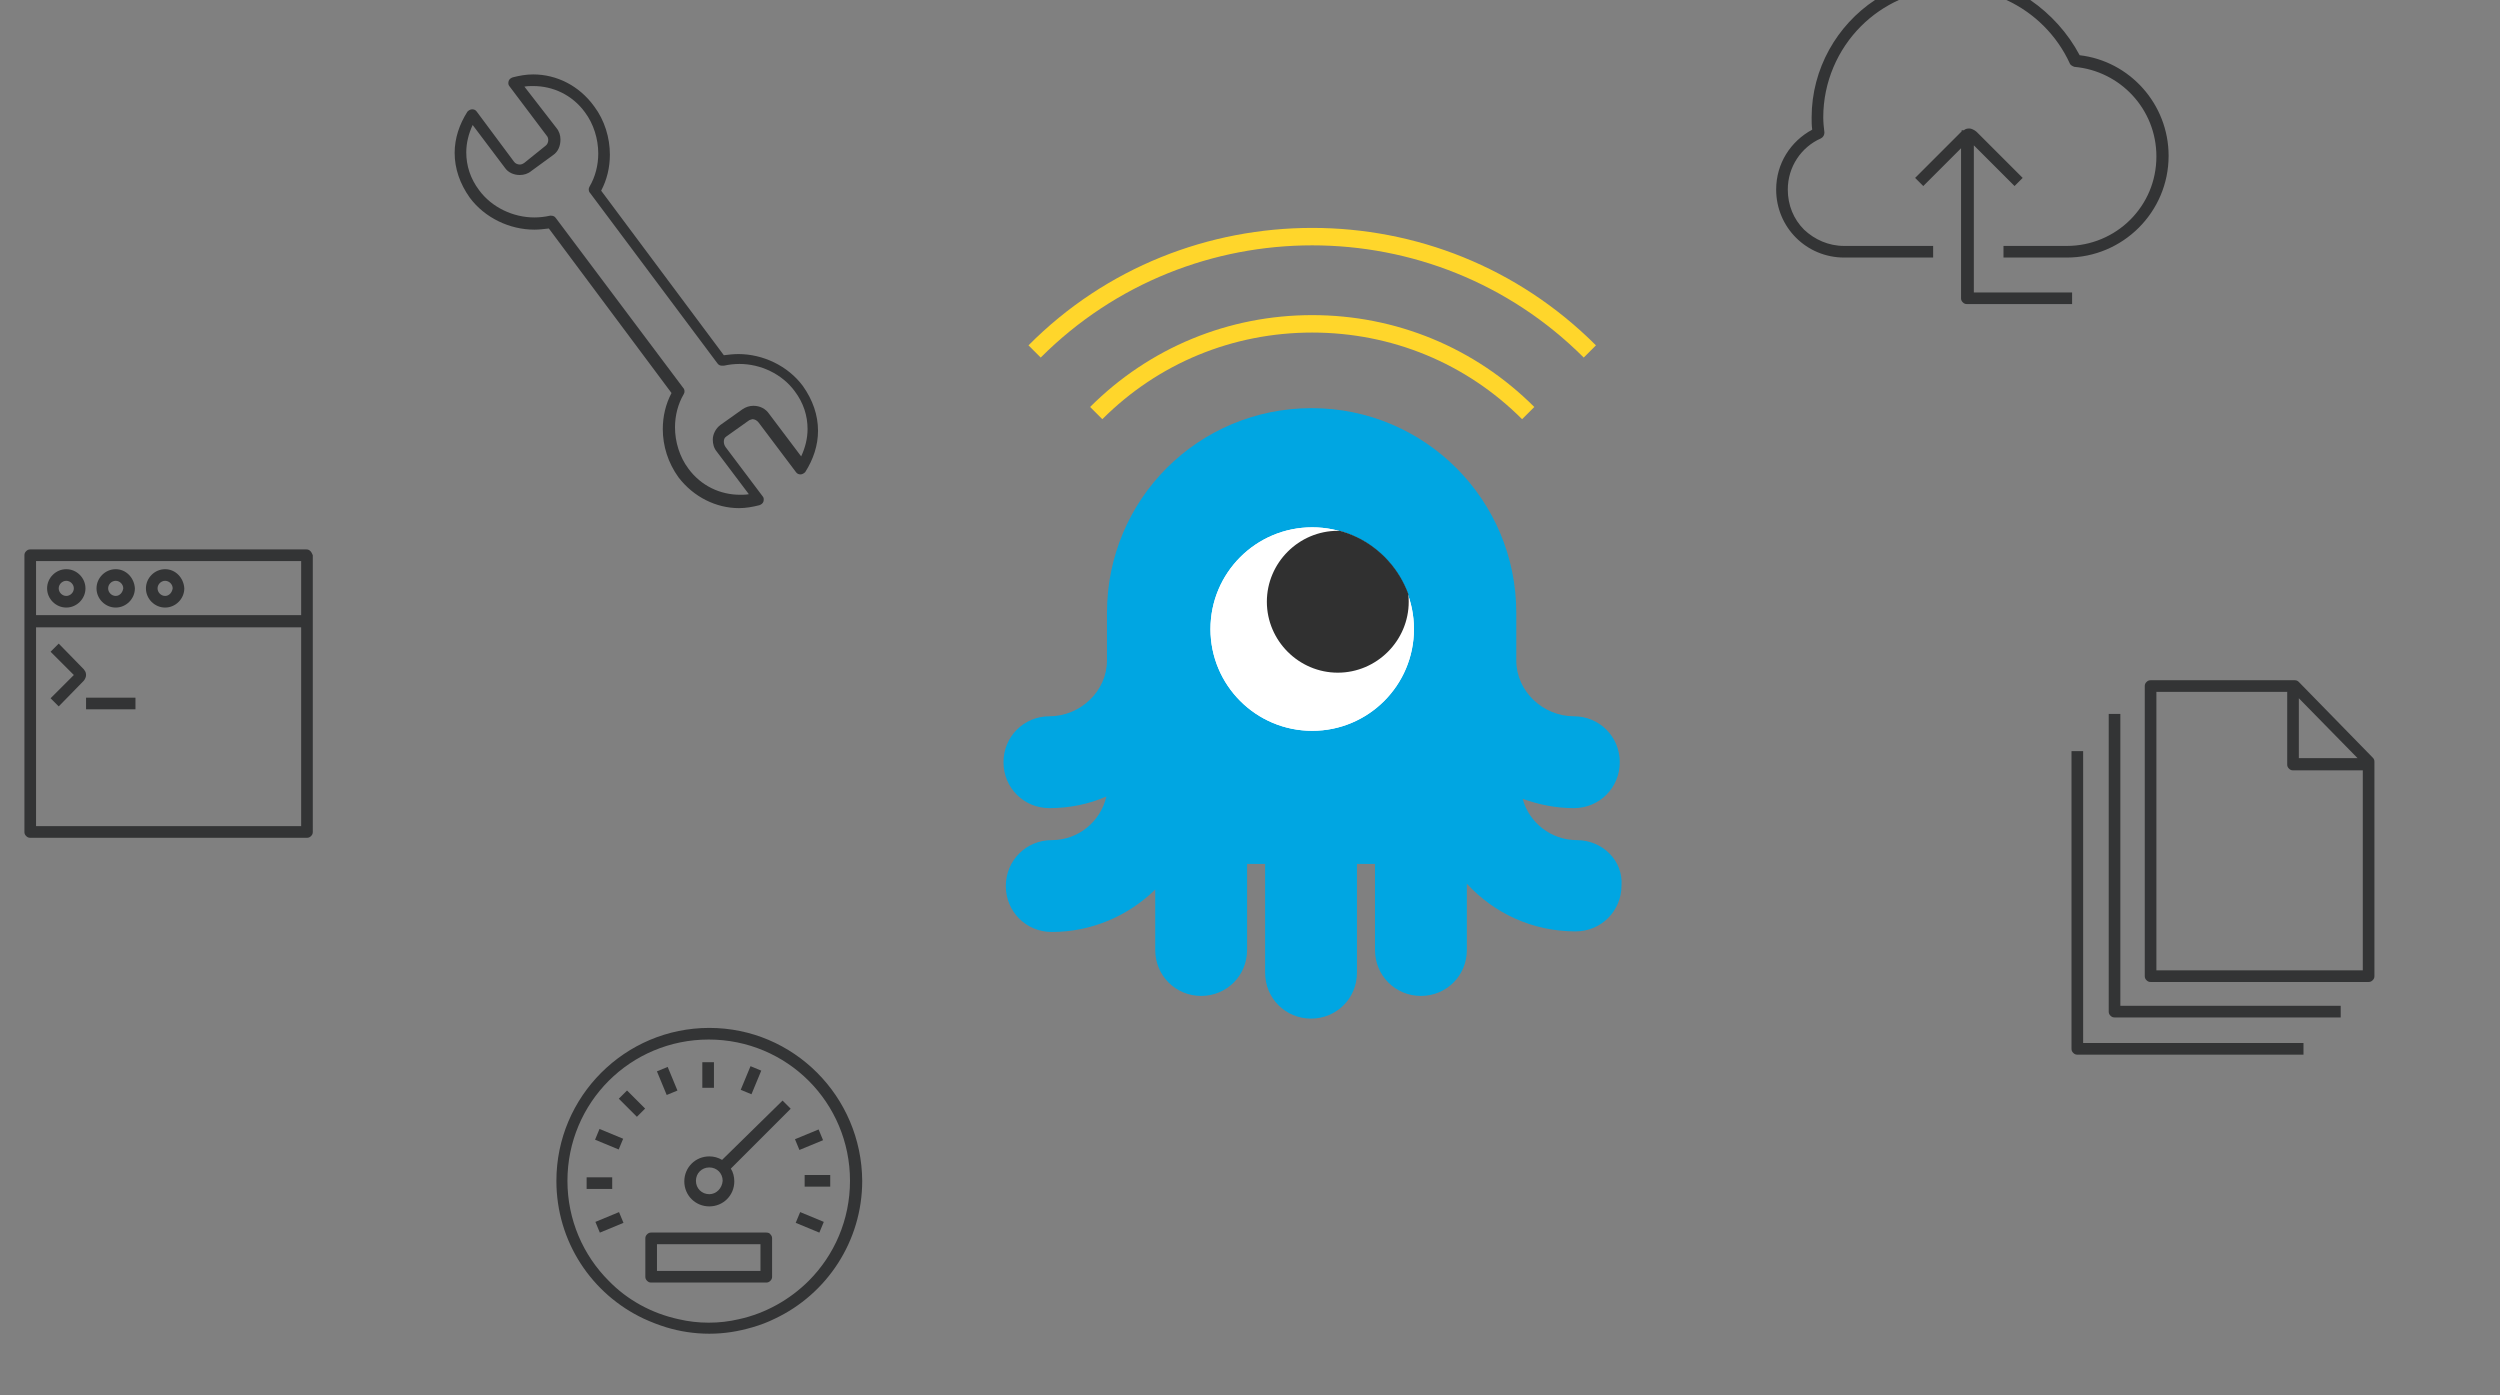 <?xml version="1.0" encoding="utf-8"?>
<!-- Generator: Adobe Illustrator 19.2.1, SVG Export Plug-In . SVG Version: 6.00 Build 0)  -->
<svg version="1.1" id="Layer_1" xmlns="http://www.w3.org/2000/svg" xmlns:xlink="http://www.w3.org/1999/xlink" x="0px" y="0px"
	 viewBox="0 0 430 240" style="enable-background:new 0 0 430 240;" xml:space="preserve">
<rect x="0" y="0" width="430" height="240" fill="#808080" stroke="none"/>
<style type="text/css">
	.st0{fill:none;stroke:#FFD62B;stroke-width:3;stroke-miterlimit:10;}
	.st1{fill:#B0C3C6;}
	.st2{fill:none;stroke:#DEE7E8;stroke-miterlimit:10;}
	.st3{fill:#00A6E2;}
	.st4{fill:none;stroke:#B0C3C6;stroke-width:2;stroke-miterlimit:10;}
	.st5{fill:#666666;}
	.st6{fill:none;stroke:#B0C3C6;stroke-width:2;stroke-linejoin:round;stroke-miterlimit:10;}
	.st7{fill:#00C9ED;}
	.st8{fill:#FFFFFF;stroke:#B0C3C6;stroke-width:2;stroke-linejoin:round;stroke-miterlimit:10;}
	.st9{fill:#303030;}
	.st10{opacity:0.4;fill:#F6F6F6;}
	.st11{fill:none;stroke:#999999;stroke-width:2;stroke-miterlimit:10;}
	.st12{fill:#999999;}
	.st13{fill:#FFFFFF;}
	.st14{clip-path:url(#SVGID_3_);fill:#2F3537;}
	.st15{opacity:0.3;fill:none;stroke:#9FB1B3;stroke-width:2;stroke-miterlimit:10;}
	.st16{fill:none;stroke:#FFFFFF;stroke-miterlimit:10;}
	.st17{fill:#FFFFFF;stroke:#FFFFFF;stroke-miterlimit:10;}
	.st18{fill:none;stroke:#303030;stroke-miterlimit:10;}
	.st19{opacity:0.8;fill:#B0C3C6;}
	.st20{opacity:0.7;}
	.st21{opacity:0.8;clip-path:url(#SVGID_5_);fill:#00A6E2;}
	.st22{opacity:0.8;fill:#00A6E2;}
	.st23{opacity:0.8;clip-path:url(#SVGID_7_);fill:#00A6E2;}
	.st24{clip-path:url(#SVGID_9_);}
	.st25{clip-path:url(#SVGID_11_);}
	.st26{fill:none;stroke:#B0C3C6;stroke-width:3;stroke-linejoin:round;stroke-miterlimit:10;}
	.st27{opacity:0.3;fill:none;stroke:#9FB1B3;stroke-width:3;stroke-miterlimit:10;}
	.st28{fill:#FFFFFF;stroke:#B0C3C6;stroke-width:3;stroke-linejoin:round;stroke-miterlimit:10;}
	.st29{clip-path:url(#SVGID_13_);fill:#2F3537;}
	.st30{clip-path:url(#SVGID_14_);fill:#2F3537;}
	.st31{clip-path:url(#SVGID_16_);fill:#B0C3C6;}
	.st32{fill:#33B8E8;}
	.st33{fill:#238DB4;}
	.st34{fill:#E2E7E8;}
	.st35{clip-path:url(#SVGID_20_);}
	.st36{fill:#FFFFFF;stroke:#B0C3C6;stroke-width:2;stroke-miterlimit:10;}
	.st37{fill:#B4CBCE;}
	.st38{fill:#003147;}
	.st39{fill:#FFD62B;}
	.st40{fill:#00B78E;}
	.st41{fill:#FF7824;}
	.st42{fill:#FF3223;}
	.st43{fill:#7955DF;}
	.st44{fill:none;stroke:#FF3223;stroke-width:2;stroke-miterlimit:10;}
	.st45{fill:none;stroke:#00A6E2;stroke-width:2;stroke-miterlimit:10;}
	.st46{clip-path:url(#SVGID_22_);fill:#303030;}
	.st47{fill:#F5C81F;}
	.st48{fill:#F49F90;}
	.st49{fill:#F3EEDE;}
	.st50{fill-rule:evenodd;clip-rule:evenodd;fill:#FFFFFF;}
	.st51{fill:#00131F;}
	.st52{clip-path:url(#SVGID_24_);fill:#303030;}
	.st53{fill:none;stroke:#FFFFFF;stroke-width:2;stroke-miterlimit:10;}
	.st54{clip-path:url(#SVGID_25_);fill:#303030;}
	.st55{clip-path:url(#SVGID_26_);fill:#303030;}
	.st56{opacity:0.3;fill:#B0C3C6;stroke:#B0C3C6;stroke-width:3;stroke-miterlimit:10;}
	.st57{fill:#FBFFFF;stroke:#9FB1B3;stroke-width:2;stroke-miterlimit:10;}
	.st58{fill:none;stroke:#666666;stroke-width:2;stroke-miterlimit:10;}
	.st59{clip-path:url(#SVGID_28_);fill:#2F3537;}
	.st60{fill-rule:evenodd;clip-rule:evenodd;fill:#00131F;}
	.st61{fill:#BBBBBB;}
	.st62{fill:#FF6434;}
	.st63{fill:#B5F0F5;}
	.st64{fill:none;stroke:#B0C3C6;stroke-width:3;stroke-miterlimit:10;}
	.st65{fill:#B0C3C6;stroke:#B0C3C6;stroke-width:2;stroke-miterlimit:10;}
	.st66{fill:#EBFAFB;}
	.st67{clip-path:url(#SVGID_30_);}
	.st68{fill:#DEE7E8;}
	.st69{fill:none;}
	.st70{fill:#757575;}
	.st71{fill:#FFFFFF;stroke:#808184;stroke-width:2;stroke-linejoin:round;stroke-miterlimit:10;}
	.st72{fill:none;stroke:#808184;stroke-width:2;stroke-linejoin:round;stroke-miterlimit:10;}
	.st73{fill:#333435;}
	.st74{clip-path:url(#SVGID_32_);fill:#303030;}
	.st75{clip-path:url(#SVGID_34_);fill:#303030;}
	.st76{opacity:0.8;}
	.st77{fill:#576263;}
	.st78{opacity:0.2;fill:#9FB1B3;}
	.st79{opacity:0.2;fill:none;stroke:#9FB1B3;stroke-miterlimit:10;}
	.st80{opacity:0.3;}
	.st81{fill:#FBFBFB;}
	.st82{clip-path:url(#SVGID_36_);fill:#303030;}
	.st83{fill:#A4A4A4;}
	.st84{clip-path:url(#SVGID_38_);fill:#303030;}
	.st85{fill:none;stroke:#808184;stroke-width:2;stroke-miterlimit:10;}
	.st86{clip-path:url(#SVGID_40_);fill:#303030;}
	.st87{clip-path:url(#SVGID_42_);fill:#303030;}
	.st88{clip-path:url(#SVGID_44_);fill:#B0C3C6;}
	.st89{clip-path:url(#SVGID_46_);}
	.st90{clip-path:url(#SVGID_48_);fill:#303030;}
	.st91{fill:#1A1A1B;}
	.st92{clip-path:url(#SVGID_50_);fill:#303030;}
</style>
<g>
	<path class="st39" d="M179,61.5c12.9-12.9,29.8-19.3,46.7-19.3c16.9,0,33.8,6.4,46.7,19.3l2.1-2.1c-13.5-13.5-31.1-20.2-48.8-20.2
		c-17.7,0-35.4,6.7-48.8,20.2L179,61.5L179,61.5z"/>
	<path class="st39" d="M189.6,72.1c9.6-9.6,22.4-14.9,36.1-14.9c13.7,0,26.5,5.3,36.1,14.9l2.1-2.1c-10.2-10.2-23.8-15.8-38.2-15.8
		c-14.4,0-28,5.6-38.2,15.8L189.6,72.1L189.6,72.1z"/>
	<path class="st3" d="M271.2,144.5c-4.4,0-8.2-3-9.3-7.1c2.8,1,5.7,1.6,8.8,1.6c4.4,0,7.9-3.5,7.9-7.9s-3.5-7.9-7.9-7.9
		c-5.3,0-9.9-4.3-9.9-9.6c0-0.7,0-2.1,0-2.1v-6.1c0-19.4-15.7-35.2-35.2-35.2s-35.2,15.7-35.2,35.2v6.1c0,0,0,1.3,0,2.1
		c0,5.3-4.6,9.6-9.9,9.6c-4.4,0-7.9,3.5-7.9,7.9s3.5,7.9,7.9,7.9c3.5,0,6.8-0.7,9.8-2c-1,4.3-4.8,7.5-9.4,7.5
		c-4.4,0-7.9,3.5-7.9,7.9c0,4.4,3.5,7.9,7.9,7.9c6.9,0,13.2-2.8,17.8-7.3v10.4c0,4.4,3.5,7.9,7.9,7.9s7.9-3.5,7.9-7.9v-14.8h3.1
		v18.7c0,4.4,3.5,7.9,7.9,7.9c4.4,0,7.9-3.5,7.9-7.9v-18.7h3.1v14.8c0,4.4,3.5,7.9,7.9,7.9c4.4,0,7.9-3.5,7.9-7.9v-11.4
		c4.7,5.1,11.3,8.2,18.7,8.2c4.4,0,7.9-3.5,7.9-7.9C279.2,148,275.6,144.5,271.2,144.5z"/>
	<circle class="st13" cx="225.7" cy="108.2" r="17.5"/>
	<circle class="st13" cx="225.7" cy="108.2" r="17.5"/>
	<g>
		<defs>
			<path id="SVGID_33_" d="M243.3,108.2c0,9.7-7.9,17.5-17.5,17.5c-9.7,0-17.5-7.9-17.5-17.5c0-9.7,7.9-17.5,17.5-17.5
				C235.4,90.6,243.3,98.5,243.3,108.2"/>
		</defs>
		<clipPath id="SVGID_3_">
			<use xlink:href="#SVGID_33_"  style="overflow:visible;"/>
		</clipPath>
		<path style="clip-path:url(#SVGID_3_);fill:#303030;" d="M230.1,115.7c-6.7,0-12.2-5.5-12.2-12.2s5.5-12.2,12.2-12.2
			c6.7,0,12.2,5.5,12.2,12.2S236.8,115.7,230.1,115.7z"/>
	</g>
	<g>
		<path class="st73" d="M122,176.8c-14.5,0-26.3,11.8-26.3,26.3c0,10.5,6.1,19.5,15,23.7c1.3,0.6,2.6,1.1,3.9,1.5
			c2.3,0.7,4.8,1.1,7.4,1.1s5-0.4,7.4-1.1c1.4-0.4,2.7-0.9,3.9-1.5c8.9-4.2,15-13.3,15-23.7C148.2,188.6,136.5,176.8,122,176.8z
			 M139.1,220.3c-3.2,3.2-7.4,5.6-12,6.6c-1.7,0.4-3.4,0.6-5.2,0.6c-1.8,0-3.5-0.2-5.2-0.6c-4.6-1-8.8-3.3-12-6.6
			c-4.4-4.4-7.1-10.5-7.1-17.2c0-6.7,2.7-12.8,7.1-17.2s10.5-7.1,17.2-7.1c6.7,0,12.8,2.7,17.2,7.1c4.4,4.4,7.1,10.5,7.1,17.2
			C146.2,209.8,143.5,215.9,139.1,220.3z"/>
		<path class="st73" d="M124.2,199.5c-0.7-0.4-1.4-0.6-2.2-0.6c-2.4,0-4.3,1.9-4.3,4.3c0,2.4,1.9,4.3,4.3,4.3c2.4,0,4.3-1.9,4.3-4.3
			c0-0.8-0.2-1.6-0.6-2.2l10.3-10.3l-1.4-1.4L124.2,199.5z M122,205.4c-1.3,0-2.3-1-2.3-2.3c0-1.3,1-2.3,2.3-2.3
			c1.3,0,2.3,1,2.3,2.3C124.2,204.4,123.2,205.4,122,205.4z"/>
		<rect x="100.9" y="202.5" class="st73" width="4.4" height="2"/>
		
			<rect x="102.5" y="209.3" transform="matrix(0.924 -0.383 0.383 0.924 -72.465 56.03)" class="st73" width="4.4" height="2"/>
		
			<rect x="138.2" y="208.1" transform="matrix(0.383 -0.924 0.924 0.383 -108.352 258.321)" class="st73" width="2" height="4.4"/>
		<rect x="138.4" y="202.1" class="st73" width="4.4" height="2"/>
		<rect x="137" y="195" transform="matrix(0.924 -0.382 0.382 0.924 -64.342 68.1)" class="st73" width="4.4" height="2"/>
		
			<rect x="126.9" y="184.9" transform="matrix(0.383 -0.924 0.924 0.383 -92.047 233.887)" class="st73" width="4.4" height="2"/>
		<rect x="120.8" y="182.7" class="st73" width="2" height="4.4"/>
		
			<rect x="113.8" y="183.7" transform="matrix(0.924 -0.382 0.382 0.924 -62.333 58.005)" class="st73" width="2" height="4.4"/>
		
			<rect x="107.7" y="187.7" transform="matrix(0.707 -0.707 0.707 0.707 -102.413 132.417)" class="st73" width="2" height="4.4"/>
		
			<rect x="103.7" y="193.8" transform="matrix(0.383 -0.924 0.924 0.383 -116.438 217.621)" class="st73" width="2" height="4.4"/>
		<path class="st73" d="M131.8,212h-19.8c-0.3,0-0.5,0.1-0.7,0.3c-0.2,0.2-0.3,0.4-0.3,0.7v6.6c0,0.3,0.1,0.5,0.3,0.7
			c0.2,0.2,0.4,0.3,0.7,0.3h19.8c0.3,0,0.5-0.1,0.7-0.3c0.2-0.2,0.3-0.4,0.3-0.7V213c0-0.3-0.1-0.5-0.3-0.7
			C132.4,212.1,132.1,212,131.8,212z M130.8,218.6h-17.8V214h17.8L130.8,218.6z"/>
	</g>
	<g>
		<path class="st73" d="M53.4,94.8c-0.2-0.2-0.4-0.3-0.7-0.3H5.2c-0.3,0-0.5,0.1-0.7,0.3c-0.2,0.2-0.3,0.4-0.3,0.7v47.6
			c0,0.3,0.1,0.5,0.3,0.7c0.2,0.2,0.4,0.3,0.7,0.3h47.6c0.3,0,0.5-0.1,0.7-0.3c0.2-0.2,0.3-0.4,0.3-0.7V95.5
			C53.7,95.3,53.6,95,53.4,94.8z M6.2,96.5h45.6v9.3H6.2V96.5z M51.7,142.1H6.2v-34.2h45.6V142.1z"/>
		<path class="st73" d="M11.4,97.9c-1.8,0-3.3,1.5-3.3,3.3c0,1.8,1.5,3.3,3.3,3.3c1.8,0,3.3-1.5,3.3-3.3
			C14.7,99.4,13.2,97.9,11.4,97.9z M11.4,102.5c-0.7,0-1.3-0.6-1.3-1.3c0-0.7,0.6-1.3,1.3-1.3c0.7,0,1.3,0.6,1.3,1.3
			C12.7,101.9,12.1,102.5,11.4,102.5z"/>
		<path class="st73" d="M19.9,97.9c-1.8,0-3.3,1.5-3.3,3.3c0,1.8,1.5,3.3,3.3,3.3c1.8,0,3.3-1.5,3.3-3.3
			C23.1,99.4,21.7,97.9,19.9,97.9z M19.9,102.5c-0.7,0-1.3-0.6-1.3-1.3c0-0.7,0.6-1.3,1.3-1.3c0.7,0,1.3,0.6,1.3,1.3
			C21.1,101.9,20.6,102.5,19.9,102.5z"/>
		<path class="st73" d="M28.4,97.9c-1.8,0-3.3,1.5-3.3,3.3c0,1.8,1.5,3.3,3.3,3.3c1.8,0,3.3-1.5,3.3-3.3
			C31.6,99.4,30.2,97.9,28.4,97.9z M28.4,102.5c-0.7,0-1.3-0.6-1.3-1.3c0-0.7,0.6-1.3,1.3-1.3c0.7,0,1.3,0.6,1.3,1.3
			C29.6,101.9,29.1,102.5,28.4,102.5z"/>
		<path class="st73" d="M8.7,120.1l0.7,0.7l0.7,0.7l4.2-4.3l0,0c0.1-0.1,0.2-0.2,0.3-0.4c0.1-0.2,0.2-0.4,0.2-0.7
			c0-0.3-0.1-0.6-0.2-0.7c-0.1-0.2-0.2-0.3-0.3-0.4l-4.2-4.3l-1.4,1.4l0.7,0.7l3.3,3.3l-3.3,3.3L8.7,120.1z"/>
		<polygon class="st73" points="14.8,121 14.8,122 23.3,122 23.3,120 14.8,120 		"/>
	</g>
	<path class="st73" d="M326.6,0h-4.1c-6.5,4.3-10.9,11.8-10.9,20.2c0,0.7,0,1.4,0.1,2.1c-3.7,2-6.2,5.8-6.2,10.3
		c0,6.5,5.2,11.7,11.7,11.7c1,0,9.2,0,15.3,0v-1v-1c-6.1,0-14.3,0-15.3,0c-2.7,0-5.1-1.1-6.9-2.8c-1.8-1.8-2.8-4.2-2.8-6.9
		c0-3.9,2.3-7.3,5.7-8.8c0.4-0.2,0.6-0.6,0.6-1c-0.1-0.9-0.2-1.7-0.2-2.6c0-6.1,2.5-11.7,6.5-15.7C322,2.6,324.2,1.1,326.6,0
		 M349.2,0h-4.1c4.8,2.2,8.7,6.1,10.9,10.9c0.1,0.3,0.5,0.5,0.8,0.6c7.9,0.7,14.1,7.3,14.1,15.4c0,4.3-1.7,8.1-4.5,10.9
		c-2.8,2.8-6.7,4.5-10.9,4.5c-1,0-6,0-10.9,0v1v1c4.9,0,9.9,0,10.9,0c9.6,0,17.5-7.8,17.5-17.5c0-8.9-6.7-16.3-15.3-17.3
		C355.7,5.7,352.7,2.4,349.2,0"/>
	<g>
		<polygon class="st73" points="330.9,32 330.9,32 330.9,32 		"/>
		<path class="st73" d="M339.5,50.3v-7v-12V25l6.3,6.3l0.7,0.7l0.7-0.7l0.7-0.7l-7.7-7.7c-0.2-0.2-0.4-0.4-0.6-0.5
			c-0.2-0.1-0.5-0.3-0.9-0.3c-0.4,0-0.7,0.1-0.9,0.3c0,0,0,0-0.1,0h-0.3v0.2c-0.1,0.1-0.2,0.2-0.3,0.3l-7.7,7.7l0.7,0.7l0.7,0.7
			l0.7-0.7l5.8-5.8v5.8v12v8c0,0.3,0.1,0.5,0.3,0.7c0.2,0.2,0.4,0.3,0.7,0.3h18.1v-2H339.5z"/>
	</g>
	<path class="st73" d="M90.2,14.9c0.5-0.1,1-0.1,1.5-0.1c3.4,0,6.7,1.5,8.9,4.5c1.5,2,2.3,4.6,2.3,7.1c0,2-0.5,4-1.5,5.7
		c-0.2,0.3-0.2,0.8,0.1,1.1l21.9,29.3c0.2,0.3,0.5,0.4,0.8,0.4c0.1,0,0.2,0,0.3,0l0,0c0.9-0.2,1.8-0.3,2.7-0.3c0,0,0,0,0,0
		c3.6,0,7.3,1.7,9.5,4.7c1.5,2,2.2,4.2,2.2,6.5c0,1.6-0.4,3.2-1.1,4.7l-5.5-7.3c-0.6-0.9-1.6-1.4-2.7-1.4c0,0,0,0,0,0
		c-0.7,0-1.3,0.2-1.9,0.6v0l-3.8,2.7l0,0c-0.8,0.6-1.3,1.6-1.3,2.5c0,0.8,0.2,1.5,0.7,2.1l5.5,7.3c-0.5,0.1-1,0.1-1.5,0.1
		c-3.4,0-6.7-1.5-8.9-4.5c-1.5-2-2.3-4.6-2.3-7.1c0-2,0.5-4,1.5-5.7c0.2-0.3,0.2-0.8-0.1-1.1L95.6,37.5c-0.2-0.3-0.5-0.4-0.8-0.4
		c-0.1,0-0.2,0-0.2,0c-0.9,0.2-1.8,0.3-2.7,0.3c0,0,0,0,0,0c-3.6,0-7.3-1.7-9.5-4.7c-1.5-2-2.2-4.2-2.2-6.5c0-1.6,0.4-3.2,1.1-4.7
		l5.5,7.3c0.6,0.9,1.6,1.3,2.6,1.3c0,0,0,0,0,0c0.7,0,1.4-0.2,2-0.7l0,0l3.7-2.7c0.9-0.6,1.3-1.6,1.3-2.7c0-0.7-0.2-1.4-0.7-2
		L90.2,14.9 M91.7,12.8C91.7,12.8,91.7,12.8,91.7,12.8c-1.2,0-2.3,0.2-3.5,0.5c-0.3,0.1-0.6,0.3-0.7,0.6c-0.1,0.3-0.1,0.7,0.1,0.9
		l6.4,8.5c0.2,0.2,0.3,0.5,0.3,0.8c0,0.4-0.2,0.8-0.5,1L90.2,28l0,0c-0.3,0.2-0.5,0.3-0.8,0.3c-0.4,0-0.8-0.2-1-0.5L82,19.2
		c-0.2-0.3-0.5-0.4-0.8-0.4c0,0,0,0,0,0c-0.3,0-0.6,0.2-0.8,0.4c-1.4,2.2-2.2,4.6-2.2,7.1c0,2.7,0.9,5.3,2.6,7.7
		c2.6,3.5,6.9,5.5,11.1,5.5c0.8,0,1.7-0.1,2.5-0.2l21.1,28.3c-1,1.9-1.5,4-1.5,6.2c0,2.9,0.9,5.8,2.7,8.3c2.6,3.4,6.5,5.3,10.4,5.3
		c0,0,0,0,0,0c1.2,0,2.3-0.2,3.5-0.5c0.3-0.1,0.6-0.3,0.7-0.6c0.1-0.3,0.1-0.7-0.1-0.9l-6.4-8.5c-0.2-0.3-0.3-0.6-0.3-0.9
		c0-0.4,0.1-0.7,0.4-0.9l3.8-2.7l0,0c0.2-0.2,0.5-0.2,0.7-0.3c0.4,0,0.8,0.2,1.1,0.6l6.4,8.5c0.2,0.3,0.5,0.4,0.8,0.4c0,0,0,0,0,0
		c0.3,0,0.6-0.2,0.8-0.4c1.4-2.2,2.2-4.6,2.2-7.1c0-2.7-0.9-5.3-2.6-7.7c-2.6-3.5-6.9-5.5-11.1-5.5c-0.8,0-1.7,0.1-2.5,0.2
		l-21.1-28.3c1-1.9,1.5-4,1.5-6.2c0-2.9-0.9-5.9-2.7-8.3C99.6,14.7,95.7,12.8,91.7,12.8"/>
	<path class="st73" d="M408.1,130.3l-12.7-13c-0.2-0.2-0.4-0.3-0.7-0.3h-24.8c-0.3,0-0.5,0.1-0.7,0.3c-0.2,0.2-0.3,0.4-0.3,0.7v49.9
		c0,0.3,0.1,0.5,0.3,0.7c0.2,0.2,0.4,0.3,0.7,0.3h37.5c0.3,0,0.5-0.1,0.7-0.3c0.2-0.2,0.3-0.4,0.3-0.7V131
		C408.4,130.7,408.3,130.5,408.1,130.3z M405.5,130.4h-10.1v-10.3L405.5,130.4z M406.4,166.9h-35.5V119h22.5v12.5
		c0,0.3,0.1,0.5,0.3,0.7c0.2,0.2,0.4,0.3,0.7,0.3h12V166.9z"/>
	<path class="st73" d="M364.7,122.8h-2h0V174c0,0.3,0.1,0.5,0.3,0.7c0.2,0.2,0.4,0.3,0.7,0.3h38.9v-2h-37.9V122.8"/>
	<path class="st73" d="M358.3,129.2h-2v51.2c0,0.3,0.1,0.5,0.3,0.7c0.2,0.2,0.4,0.3,0.7,0.3h38.9v-2h-37.9V129.2"/>
</g>
</svg>
